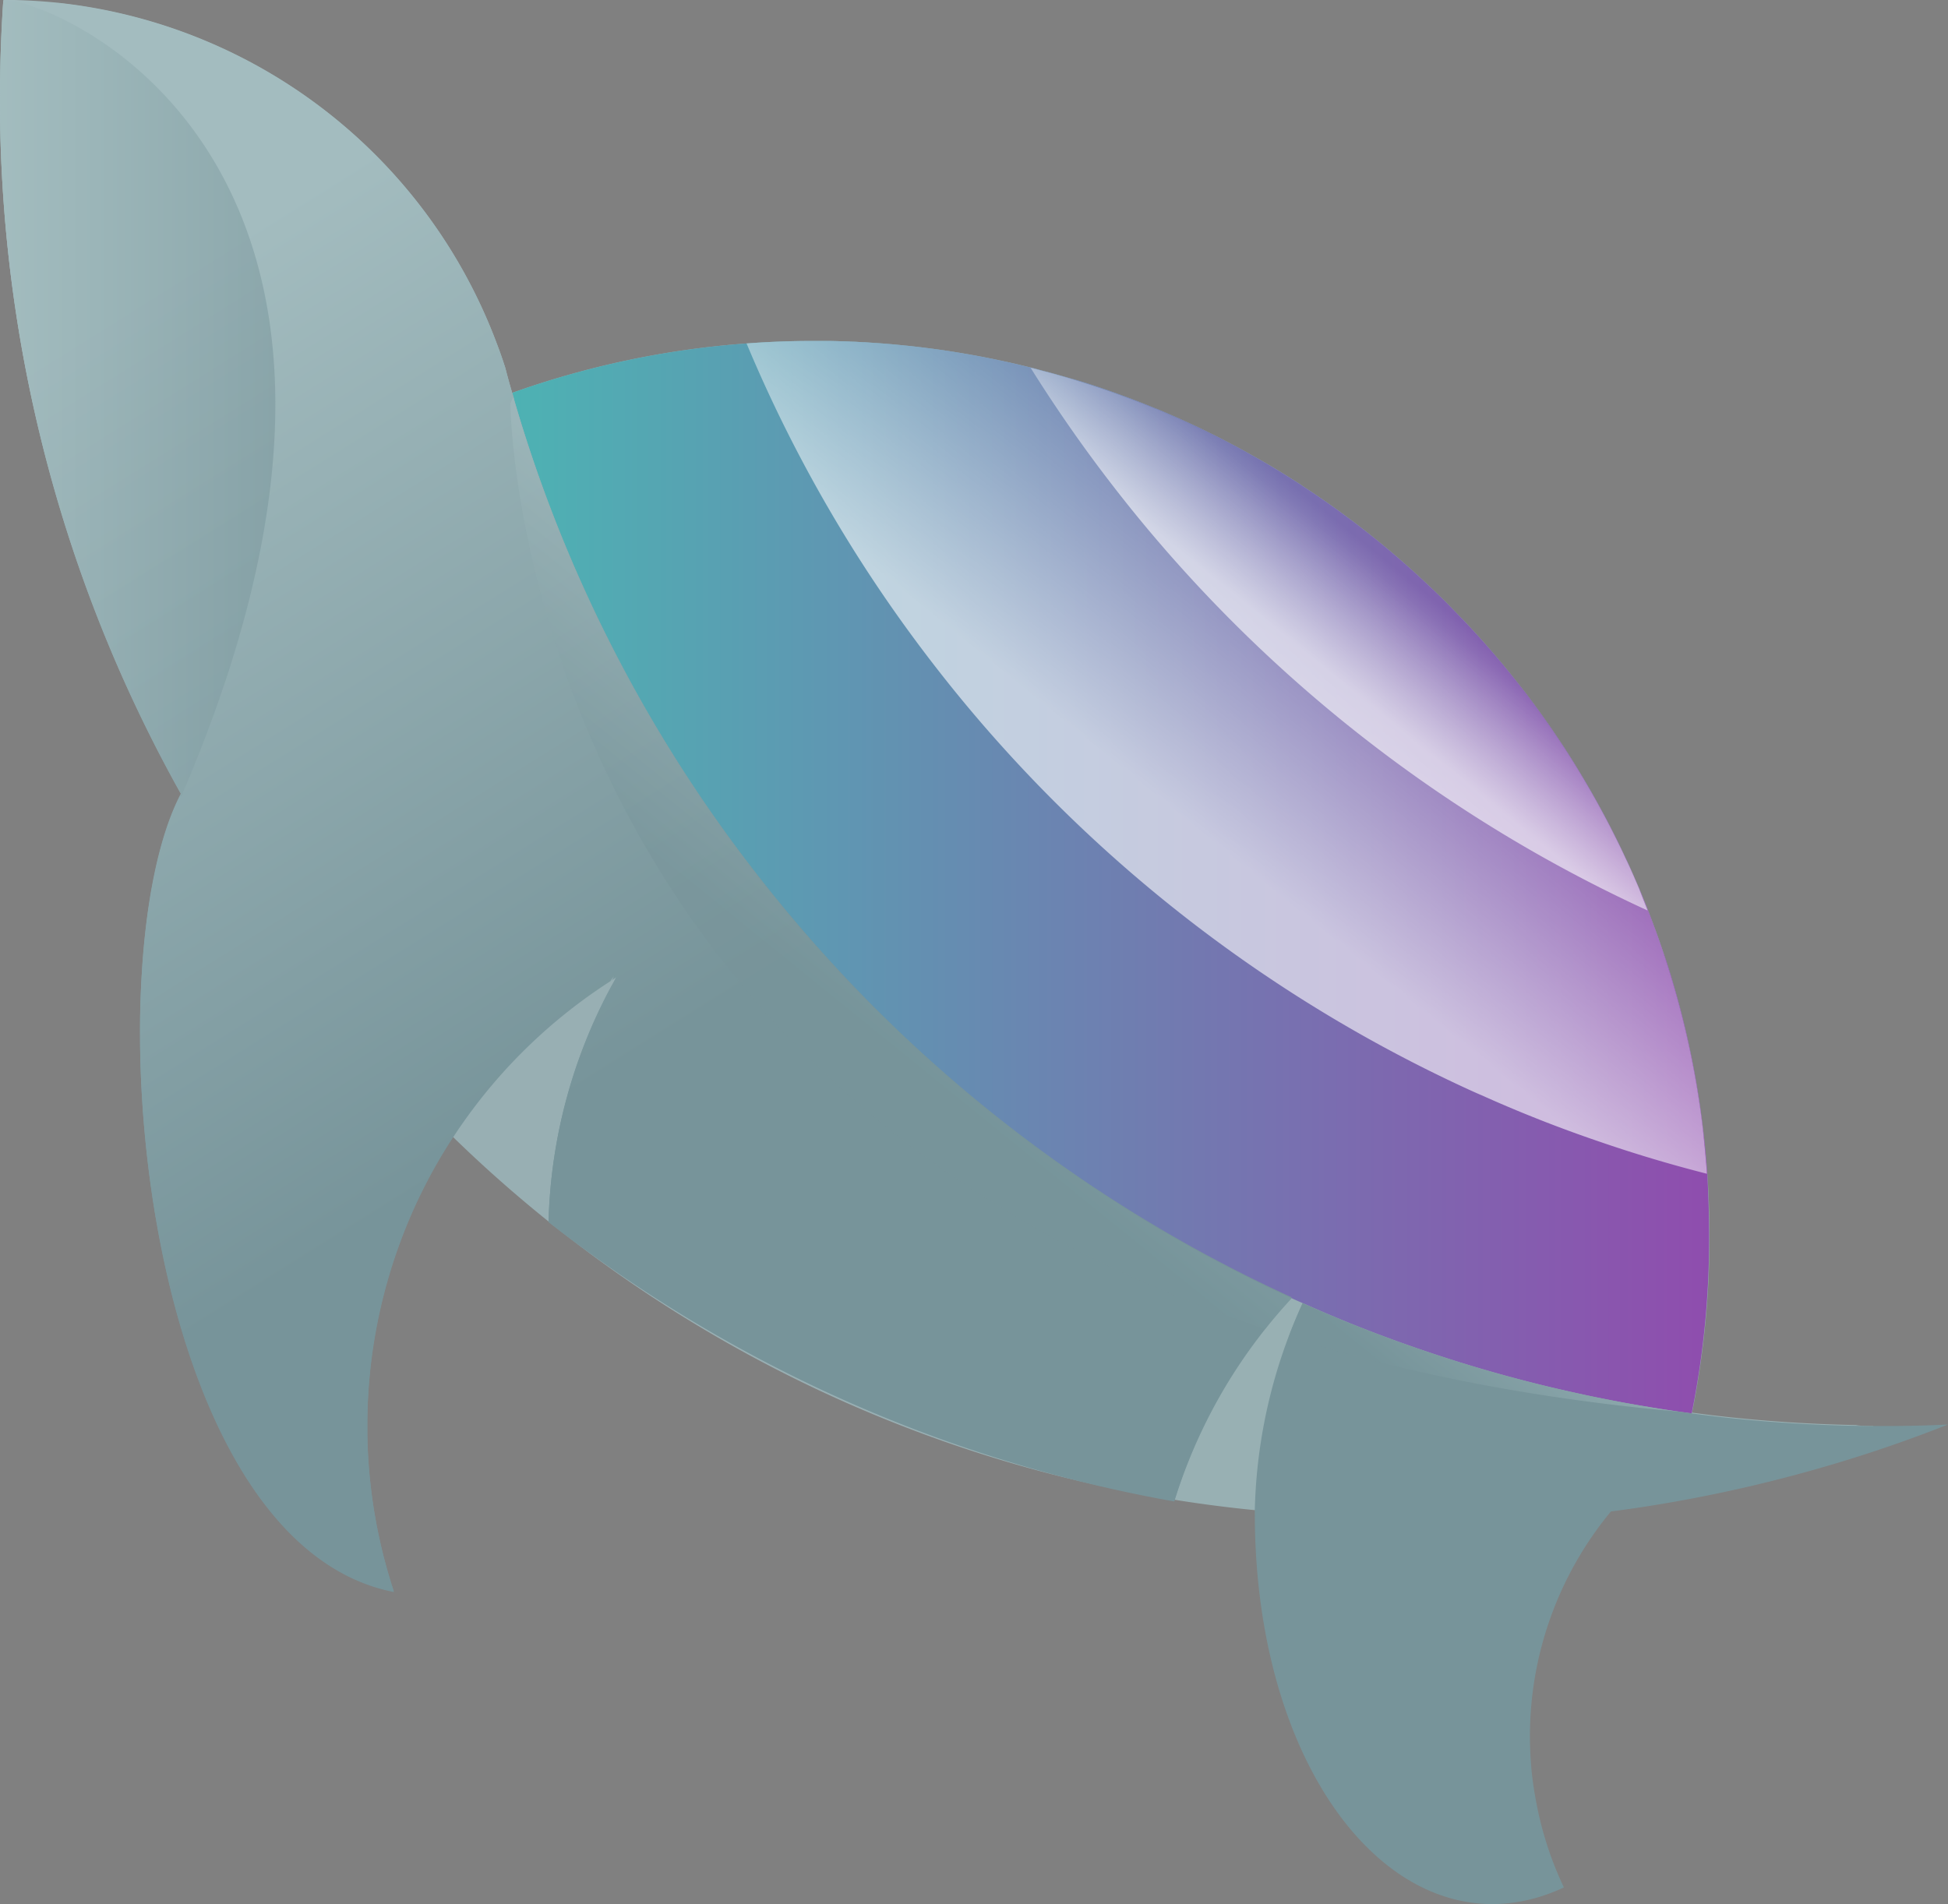 <svg xmlns="http://www.w3.org/2000/svg" xmlns:xlink="http://www.w3.org/1999/xlink" viewBox="0 0 708.84 693">
    <rect x="0" y="0" width="708.84" height="693" fill="#808080" stroke="none"/>
    <defs>
        <linearGradient id="linear-gradient" x1="390.52" y1="138.12" x2="390.68" y2="138.12" gradientUnits="userSpaceOnUse">
            <stop offset="0" stop-color="#a3bcbf" />
            <stop offset="1" stop-color="#2c3738" />
        </linearGradient>
        <linearGradient id="linear-gradient-2" x1="349.14" y1="128.51" x2="349.68" y2="128.51" xlink:href="#linear-gradient" />
        <linearGradient id="linear-gradient-3" x1="17.11" y1="276.54" x2="681.84" y2="276.54" gradientUnits="userSpaceOnUse">
            <stop offset="0" stop-color="#98afb3" />
            <stop offset="1" stop-color="#98b0b3" />
        </linearGradient>
        <linearGradient id="linear-gradient-4" x1="186.42" y1="319.26" x2="621.93" y2="319.26" gradientUnits="userSpaceOnUse">
            <stop offset="0" stop-color="#4db2b3" />
            <stop offset="1" stop-color="#8f4dae" />
        </linearGradient>
        <linearGradient id="linear-gradient-5" x1="501.04" y1="208.59" x2="429.61" y2="296.84" gradientUnits="userSpaceOnUse">
            <stop offset="0" stop-color="#fff" stop-opacity="0" />
            <stop offset="1" stop-color="#fff" stop-opacity="0.6" />
        </linearGradient>
        <linearGradient id="linear-gradient-6" x1="507.97" y1="207.02" x2="480.02" y2="241.54" xlink:href="#linear-gradient-5" />
        <linearGradient id="linear-gradient-7" x1="226.53" y1="-2.91" x2="403.01" y2="278.63" gradientUnits="userSpaceOnUse">
            <stop offset="0" stop-color="#a3bcbf" />
            <stop offset="1" stop-color="#77949a" />
        </linearGradient>
        <linearGradient id="linear-gradient-8" x1="36.12" y1="116.48" x2="212.6" y2="398.01" xlink:href="#linear-gradient-7" />
        <linearGradient id="linear-gradient-9" x1="36.13" y1="116.12" x2="212.61" y2="397.65" xlink:href="#linear-gradient-7" />
        <linearGradient id="linear-gradient-10" x1="347.86" y1="284.38" x2="290.38" y2="355.37" xlink:href="#linear-gradient-7" />
        <linearGradient id="linear-gradient-11" x1="557.58" y1="475.64" x2="525.12" y2="515.74" xlink:href="#linear-gradient-7" />
        <linearGradient id="linear-gradient-12" x1="0" y1="145.07" x2="100.18" y2="145.07" xlink:href="#linear-gradient-7" />
        <linearGradient id="linear-gradient-13" x1="222.14" y1="355.98" x2="223.52" y2="355.98" xlink:href="#linear-gradient-7" />
    </defs>
    <title>PW-turtle-logo</title>
    <g style="isolation:isolate">
        <g id="Layer_2" data-name="Layer 2">
            <g id="Layer_1-2" data-name="Layer 1">
                <path d="M390.68,138.15l-.15,0h0Z" style="fill:url(#linear-gradient)" />
                <path d="M349.68,128.56l-.17,0-.37-.07Z" style="fill:url(#linear-gradient-2)" />
                <path d="M681.84,519a486.79,486.79,0,0,1-176.73,33q-24.54,0-48.48-2.38-14.69-1.44-29.1-3.76l-.11,0c-.75-.11-1.49-.23-2.23-.36h0c-4.89-.8-9.74-1.68-14.58-2.63q-12.78-2.5-25.33-5.68l-.26-.06-4.78-1.24-.31-.08A486,486,0,0,1,220.15,460.2l-.63-.45c-2.53-1.83-5.07-3.69-7.56-5.59l-.71-.53q-5.89-4.44-11.65-9.08l-.2-.15q-18-14.46-34.51-30.55a1.82,1.82,0,0,1-.14-.14,489.51,489.51,0,0,1-95.9-130.8A486,486,0,0,1,17.11,64,493.39,493.39,0,0,1,20.53,5.88c.18-1.48.36-3,.55-4.44,0-.12,0-.24.05-.35A192.55,192.55,0,0,1,180.73,124.9c1.13,2.94,2.2,6,3.15,9,.75,2.92,1.55,5.87,2.41,8.76.13.47.26,1,.4,1.41s.23.78.34,1.18c-.19-.77-.4-1.53-.61-2.29A323.11,323.11,0,0,1,271.66,125q11.94-.91,24.14-.91c1.58,0,3.16,0,4.73,0h.63c1.62,0,3.23.06,4.84.11,1.45,0,2.89.1,4.32.16.83,0,1.66.07,2.48.12l1.26.07c.91,0,1.82.1,2.74.16,1.65.1,3.29.22,4.93.35,1.48.12,3,.24,4.44.38l4.53.45.62.07c1.61.17,3.21.36,4.81.56,3.31.4,6.6.85,9.87,1.37q1.75.27,3.51.57l3.49.6,1,.18q3.2.57,6.34,1.21l.51.1q1.94.39,3.87.81c1.27.27,2.53.55,3.79.84,1,.22,2,.45,2.95.69l3.54.86c1.25.31,2.5.63,3.74,1l.26.06,3.8,1,3.87,1.09,3.49,1,.36.11.16,0,.4.12,3.27,1c1.28.4,2.55.81,3.82,1.23l.57.18q.34.11.69.24l2.7.92.8.27,2.8,1,3.75,1.37.26.09c1.16.43,2.31.87,3.46,1.32l.17.06,3.61,1.42,2.85,1.16.73.3.1,0c2.2.92,4.39,1.85,6.57,2.81l0,0,1.17.52c1,.42,1.93.86,2.89,1.3l.18.08.23.11,3.36,1.56c1.47.7,2.93,1.4,4.39,2.12q4.37,2.13,8.66,4.42,2.14,1.13,4.28,2.3l4.23,2.36q2,1.13,4,2.28l.25.15q1.86,1.09,3.72,2.22l.89.54c1.2.73,2.4,1.48,3.59,2.22l3.4,2.17c.5.32,1,.64,1.49,1q1.9,1.25,3.78,2.5c1.16.78,2.31,1.57,3.46,2.37l.08.06c1.31.9,2.62,1.82,3.91,2.74q2.16,1.55,4.29,3.13c1,.76,2.08,1.54,3.11,2.32,1.22.92,2.44,1.86,3.64,2.8l1.61,1.26,3.28,2.62,3.1,2.55q7.6,6.33,14.8,13.09,1.61,1.5,3.18,3t3.31,3.23c1.32,1.31,2.62,2.63,3.92,4q1.48,1.53,3,3.07c.75.79,1.5,1.59,2.24,2.39l1.65,1.78c.88,1,1.76,1.93,2.63,2.91s1.68,1.88,2.5,2.83l1.64,1.89q2.91,3.38,5.71,6.82c.87,1.06,1.72,2.12,2.57,3.19q1.5,1.89,3,3.8t2.92,3.85c.82,1.09,1.63,2.19,2.44,3.3l.52.72q1.35,1.88,2.69,3.77a.05.05,0,0,0,0,0c.83,1.17,1.64,2.35,2.45,3.53l.29.43c.9,1.33,1.8,2.67,2.68,4q2.57,3.89,5,7.83c.13.22.27.44.41.66q2.43,4,4.76,8c.81,1.4,1.6,2.81,2.39,4.22a.35.35,0,0,0,.05.08q1.15,2.09,2.28,4.18c.54,1,1.07,2,1.6,3l1.14,2.21c.46.88.91,1.77,1.35,2.66.56,1.11,1.11,2.21,1.66,3.33l.15.31.3.61c.62,1.29,1.23,2.59,1.84,3.89l1,2.1.62,1.34.84,1.88c.44,1,.89,2,1.32,3s.88,2,1.3,3c1.12,2.64,2.21,5.31,3.25,8h0c.5,1.29,1,2.59,1.48,3.88l.31.81.3.82q.7,1.89,1.38,3.78c.31.85.61,1.71.9,2.56.38,1.09.76,2.18,1.13,3.28s.64,1.91,1,2.87.71,2.2,1.06,3.31c.45,1.45.9,2.89,1.33,4.35s.83,2.82,1.23,4.24c0,.07,0,.15.07.23.4,1.42.8,2.85,1.18,4.29a320.3,320.3,0,0,1,8.7,45.1c.65,5.38,1.18,10.82,1.56,16.29.54,7.62.82,15.33.82,23.09a324,324,0,0,1-6.35,64.12c4.69.65,9.35,1.21,14.1,1.72h0q22.44,2.36,45.44,2.81C677.37,519,679.6,519,681.84,519Z" style="fill:url(#linear-gradient-3)" />
                <path d="M621.93,450.28a324,324,0,0,1-6.35,64.12l-2.11-.29-2.35-.32-.14,0c-2.87-.4-5.74-.83-8.59-1.3s-6-1-8.93-1.51c-1.34-.24-2.69-.48-4-.74s-2.69-.5-4-.77l-1.89-.37c-2.58-.51-5.15-1-7.72-1.6A506.59,506.59,0,0,1,516.52,491q-21.67-7.4-42.5-16.74-2-.85-4-1.77l-.22-.1q-12.75-5.82-25.11-12.31L442,458.68q-6.54-3.46-13-7.13-1.55-.87-3.09-1.77-3.4-2-6.78-4c-1-.56-1.91-1.14-2.86-1.72q-3.22-2-6.42-4l-3-1.91q-5.12-3.26-10.15-6.63c-1.2-.8-2.4-1.61-3.59-2.43q-10.8-7.37-21.19-15.25l-2.15-1.63c-1.71-1.31-3.42-2.64-5.11-4q-2-1.54-3.93-3.11-7.4-5.94-14.58-12.14c-.75-.65-1.5-1.29-2.24-2q-2.76-2.4-5.47-4.85c-.91-.81-1.81-1.63-2.71-2.45q-6.77-6.15-13.29-12.55c-.87-.85-1.74-1.7-2.6-2.56q-3.59-3.54-7.07-7.15c-1-1-1.91-2-2.85-3q-2.22-2.31-4.38-4.65c-.4-.42-.78-.84-1.17-1.26q-1.65-1.79-3.28-3.58-2-2.22-4-4.47t-4-4.52q-1.55-1.78-3.08-3.58L289,335.21c-1.21-1.43-2.42-2.87-3.61-4.31Q275,318.39,265.44,305.25a515.33,515.33,0,0,1-78-158.37c-.12-.53-.25-1.06-.38-1.58a.14.14,0,0,0,0-.06c-.19-.77-.4-1.53-.61-2.29A323.11,323.11,0,0,1,271.66,125q11.94-.91,24.14-.91c1.58,0,3.16,0,4.73,0h.63c1.62,0,3.23.06,4.84.11,1.45,0,2.89.1,4.32.16.83,0,1.66.07,2.48.12l1.26.07c.91,0,1.82.1,2.74.16,1.65.1,3.29.22,4.93.35,1.48.12,3,.24,4.44.38l4.53.45.62.07c1.61.17,3.21.36,4.81.56,3.31.4,6.6.85,9.87,1.37q1.75.27,3.51.57l3.49.6,1,.18q3.2.57,6.34,1.21l.51.1q1.94.39,3.87.81c1.27.27,2.53.55,3.79.84,1,.22,2,.45,2.95.69l3.54.86c1.25.31,2.5.63,3.74,1l.26.06,3.8,1,3.87,1.09,3.49,1,.36.11.16,0,.4.12,3.27,1c1.28.4,2.55.81,3.82,1.23l.57.18q.34.11.69.24l2.7.92.8.27,2.8,1,3.75,1.37.26.09c1.16.43,2.31.87,3.46,1.32l.17.06,3.61,1.42,2.85,1.16.73.3.1,0c2.2.92,4.39,1.85,6.57,2.81l0,0,1.17.52c1,.42,1.93.86,2.89,1.3l.18.08.23.11,3.36,1.56c1.47.7,2.93,1.4,4.39,2.12q4.37,2.13,8.66,4.42,2.14,1.13,4.28,2.3l4.23,2.36q2,1.13,4,2.28l.25.15q1.86,1.09,3.72,2.22l.89.54c1.2.73,2.4,1.48,3.59,2.22l3.4,2.17c.5.32,1,.64,1.49,1q1.9,1.25,3.78,2.5c1.16.78,2.31,1.57,3.46,2.37l.08.06c1.31.9,2.62,1.82,3.91,2.74q2.16,1.55,4.29,3.13c1,.76,2.08,1.54,3.11,2.32,1.22.92,2.44,1.86,3.64,2.8l1.61,1.26,3.28,2.62,3.1,2.55q7.6,6.33,14.8,13.09,1.61,1.5,3.18,3t3.31,3.23c1.32,1.31,2.62,2.63,3.92,4q1.48,1.53,3,3.07c.75.79,1.5,1.59,2.24,2.39l1.65,1.78c.88,1,1.76,1.93,2.63,2.91s1.68,1.88,2.5,2.83l1.64,1.89q2.91,3.38,5.71,6.82c.87,1.06,1.72,2.12,2.57,3.19q1.5,1.89,3,3.8t2.92,3.85c.82,1.09,1.63,2.19,2.44,3.3l.52.72q1.35,1.88,2.69,3.77a.05.05,0,0,0,0,0c.83,1.17,1.64,2.35,2.45,3.53l.29.43c.9,1.33,1.8,2.67,2.68,4q2.57,3.89,5,7.83c.13.22.27.44.41.66q2.43,4,4.76,8c.81,1.4,1.6,2.81,2.39,4.22a.35.35,0,0,0,.05.08q1.15,2.09,2.28,4.18c.54,1,1.07,2,1.6,3l1.14,2.21c.46.88.91,1.77,1.35,2.66.56,1.11,1.11,2.21,1.66,3.33l.15.31.3.61c.62,1.29,1.23,2.59,1.84,3.89l1,2.1.62,1.34.84,1.88c.44,1,.89,2,1.32,3s.88,2,1.3,3c1.12,2.64,2.21,5.31,3.25,8h0c.5,1.29,1,2.59,1.48,3.88l.31.81.3.82q.7,1.89,1.38,3.78c.31.85.61,1.71.9,2.56.38,1.09.76,2.18,1.13,3.28s.64,1.91,1,2.87.71,2.2,1.06,3.31c.45,1.45.9,2.89,1.33,4.35s.83,2.82,1.23,4.24c0,.07,0,.15.07.23.4,1.42.8,2.85,1.18,4.29a320.3,320.3,0,0,1,8.7,45.1c.65,5.38,1.18,10.82,1.56,16.29C621.65,434.81,621.93,442.52,621.93,450.28Z" style="fill:url(#linear-gradient-4)" />
                <path d="M621.11,427.19q-20.09-5.12-39.46-11.81Q560,408,539.15,398.63c-1.33-.56-2.65-1.15-4-1.76a520.4,520.4,0,0,1-184.68-141.6q-10.34-12.52-19.91-25.66A515.49,515.49,0,0,1,271.66,125q11.94-.91,24.14-.91c1.58,0,3.16,0,4.73,0h.63c1.62,0,3.23.06,4.84.11,1.45,0,2.89.1,4.32.16.83,0,1.66.07,2.48.12l1.26.07c.91,0,1.82.1,2.74.16,1.65.1,3.29.22,4.93.35,1.48.12,3,.24,4.44.38l4.53.45.62.07c1.61.17,3.21.36,4.81.56,3.3.41,6.59.86,9.87,1.37l3.14.5.54.09.77.13,2.59.45.6.1,3.34.62,3.36.67.51.1q1.94.39,3.87.81c1.27.27,2.53.55,3.79.84,1,.22,2,.45,2.95.69l3.54.86c1.25.31,2.5.63,3.74,1l.26.06,3.8,1,3.87,1.09c1.29.37,2.58.75,3.86,1.14l3.82,1.19c1.28.4,2.55.81,3.82,1.23l1.26.42,2.7.92q1.8.61,3.6,1.26l3.75,1.37q1.86.69,3.72,1.41l.17.06,3.61,1.42,2.85,1.16.73.3.1,0c2.2.92,4.39,1.85,6.57,2.81l0,0,1.17.52c1,.42,1.93.86,2.89,1.3l.18.08.23.11,3.36,1.56c1.47.7,2.93,1.4,4.39,2.12q4.37,2.14,8.66,4.42,2.14,1.13,4.28,2.3l4.23,2.36q2,1.13,4,2.28l.25.15q1.86,1.09,3.72,2.22l.89.54c1.2.73,2.4,1.48,3.59,2.22l3.4,2.17c.5.32,1,.64,1.49,1q1.9,1.25,3.78,2.5c1.16.78,2.31,1.57,3.46,2.37l.08.06c1.31.9,2.62,1.82,3.91,2.74q2.16,1.55,4.29,3.13c1,.76,2.08,1.54,3.11,2.32,1.22.92,2.44,1.86,3.64,2.8l1.61,1.26,3.28,2.62,3.1,2.55q7.6,6.33,14.8,13.09,1.61,1.5,3.18,3t3.31,3.23c1.32,1.31,2.62,2.63,3.92,4q1.48,1.53,3,3.07c.75.79,1.5,1.59,2.24,2.39l1.65,1.78c.88,1,1.76,1.93,2.63,2.91s1.68,1.88,2.5,2.83l1.64,1.89q2.91,3.38,5.71,6.82c.87,1.06,1.72,2.12,2.57,3.19q1.5,1.89,3,3.8t2.92,3.85c.82,1.09,1.63,2.19,2.44,3.3l.52.72q1.35,1.88,2.69,3.77a.05.05,0,0,0,0,0c.83,1.17,1.64,2.35,2.45,3.53l.29.43c.9,1.33,1.8,2.67,2.68,4q2.57,3.89,5,7.83c.13.22.27.44.41.66q2.43,4,4.76,8c.81,1.4,1.6,2.81,2.39,4.22a.35.35,0,0,0,.05.08q1.15,2.09,2.28,4.18c.54,1,1.07,2,1.6,3l.67,1.28c.16.31.32.62.47.93.46.88.91,1.77,1.35,2.66.56,1.11,1.11,2.21,1.66,3.33l.15.31.3.61.42.86.72,1.51c.24.51.47,1,.7,1.52l1,2.1.62,1.34.84,1.88c.08.17.15.34.23.5.19.42.37.84.55,1.26l.54,1.26c.44,1,.88,2,1.3,3,1.12,2.64,2.21,5.31,3.25,8h0c.5,1.29,1,2.59,1.48,3.88l.31.81.3.82c.63,1.68,1.25,3.36,1.85,5.06q.8,2.28,1.56,4.56c.09.25.17.51.26.76l0,.09.66,2c.36,1.1.71,2.2,1.06,3.31.45,1.45.9,2.89,1.33,4.35s.83,2.82,1.23,4.24c0,.07,0,.15.07.23.4,1.42.8,2.85,1.18,4.29a320.3,320.3,0,0,1,8.7,45.1C620.2,416.28,620.73,421.72,621.11,427.19Z" style="mix-blend-mode:soft-light;fill:url(#linear-gradient-5)" />
                <path d="M599.52,331.37A520,520,0,0,1,415.61,190.14q-10.34-12.53-19.91-25.66-10.87-14.94-20.7-30.65c1.25.31,2.5.63,3.74,1l.26.06,3.8,1,3.87,1.09c1.29.37,2.58.75,3.86,1.14l3.82,1.19c1.28.4,2.55.81,3.82,1.23l1.26.42,2.7.92q1.8.61,3.6,1.26l3.75,1.37q1.86.69,3.72,1.41l.17.06,3.61,1.42,2.85,1.16.73.3.1,0c2.2.92,4.39,1.85,6.57,2.81l0,0,1.17.52c1,.42,1.93.86,2.89,1.3l.18.08.23.11,3.36,1.56c1.47.7,2.93,1.4,4.39,2.12q4.37,2.14,8.66,4.42,2.14,1.13,4.28,2.3l4.23,2.36q2,1.13,4,2.28l.25.15q1.86,1.09,3.72,2.22l.89.54c1.2.73,2.4,1.48,3.59,2.22l3.4,2.17c.5.32,1,.64,1.49,1q1.9,1.25,3.78,2.5c1.16.78,2.31,1.57,3.46,2.37l.08.06c1.31.9,2.62,1.82,3.91,2.74q2.16,1.55,4.29,3.13c1,.76,2.08,1.54,3.11,2.32,1.22.92,2.44,1.86,3.64,2.8l1.61,1.26,3.28,2.62,3.1,2.55q7.6,6.33,14.8,13.09,1.61,1.5,3.18,3t3.31,3.23c1.32,1.31,2.62,2.63,3.92,4q1.48,1.53,3,3.07c.75.79,1.5,1.59,2.24,2.39l1.65,1.78c.88,1,1.76,1.93,2.63,2.91s1.68,1.88,2.5,2.83l1.64,1.89q2.91,3.38,5.71,6.82c.87,1.06,1.72,2.12,2.57,3.19q1.5,1.89,3,3.8t2.92,3.85c.82,1.09,1.63,2.19,2.44,3.3l.52.72q1.35,1.88,2.69,3.77a.05.05,0,0,0,0,0c.83,1.17,1.64,2.35,2.45,3.53l.29.43c.9,1.33,1.8,2.67,2.68,4q2.57,3.89,5,7.83c.13.22.27.44.41.66q2.43,4,4.76,8c.81,1.4,1.6,2.81,2.39,4.22a.35.35,0,0,0,.05.08q1.15,2.09,2.28,4.18c.54,1,1.07,2,1.6,3l.67,1.28c.16.31.32.62.47.93.46.88.91,1.77,1.35,2.66.56,1.11,1.11,2.21,1.66,3.33l.15.31.3.61.42.86.72,1.51c.24.51.47,1,.7,1.52l1,2.1.62,1.34.84,1.88c.08.17.15.34.23.5.19.42.37.84.55,1.26l.54,1.26c.44,1,.88,2,1.3,3C597.39,326,598.48,328.69,599.52,331.37Z" style="mix-blend-mode:soft-light;fill:url(#linear-gradient-6)" />
                <path d="M708.84,518.45q-19.66,7.79-40.13,13.95a519.3,519.3,0,0,1-61.34,14.5c-7,1.22-14.06,2.29-21.18,3.19a128.34,128.34,0,0,0-29.48,81.81c0,4.44.25,8.78.65,13.11v0c.42,3.81,1,7.57,1.71,11.22a126.37,126.37,0,0,0,10,30.7C512,713.63,456.6,649.19,456.6,550.81l0-1.19a191.15,191.15,0,0,1,12.3-63.15c1.56-4.13,3.26-8.21,5.09-12.2q20.81,9.33,42.5,16.74a506.59,506.59,0,0,0,59.27,16.47c2.57.55,5.14,1.09,7.72,1.6l1.89.37c1.34.27,2.68.52,4,.77s2.69.5,4,.74c3,.53,5.94,1,8.93,1.51s6,.92,9,1.34l2.11.3,2.11.29c4.69.65,9.35,1.21,14.1,1.72h0q22.44,2.36,45.44,2.81c2.23,0,4.46.07,6.7.08H685C693,519,700.94,518.85,708.84,518.45Z" style="fill:url(#linear-gradient-7)" />
                <path d="M470,472.5c-3.34,3.61-6.56,7.33-9.6,11.2a191.52,191.52,0,0,0-33.09,62.76h0A516,516,0,0,1,199.59,444.79a190.41,190.41,0,0,1,23.61-87c.36-.71.76-1.43,1.16-2.14-.36.21-.69.44-1,.65s-.8.5-1.2.78a193.18,193.18,0,0,0-57.78,57.61,189,189,0,0,0-18.57,37,193,193,0,0,0-2.46,127.74c-91.85-18-109.63-227.6-77.78-289.72l.32-.63q-12.32-22-22.52-45.25A516.82,516.82,0,0,1,0,35.91Q0,18,1.2.36c1.34,0,2.69,0,4,0A192.49,192.49,0,0,1,180.73,125.26c1.13,2.94,2.21,5.95,3.15,9,.76,2.92,1.55,5.86,2.42,8.76.13.46.25.95.4,1.41.23.82.48,1.66.74,2.46a515.41,515.41,0,0,0,78,158.37q9.55,13.14,19.92,25.65A520.31,520.31,0,0,0,470,472.5Z" style="fill:url(#linear-gradient-8)" />
                <path d="M470,472.15c-.08.08-.15.17-.22.25-3.27,3.53-6.41,7.17-9.38,10.94l-.22.28a191.38,191.38,0,0,0-32.79,62.22l-.08.26h0l-.43-.08h0q-8.18-1.45-16.25-3.17a516.26,516.26,0,0,1-211-98.41h0a190.44,190.44,0,0,1,22.29-84.58c.37-.68.74-1.37,1.12-2l.21-.39c.26-.53.55-1,.83-1.58h0l.31-.55-1,.62-.05,0-.79.52-.4.26a193,193,0,0,0-57.39,57l-.39.6a188.57,188.57,0,0,0-18.57,37,191.13,191.13,0,0,0-12.14,65.47c0,.62,0,1.24,0,1.86v.72q0,1.26,0,2.52c0,.24,0,.47,0,.71a191.13,191.13,0,0,0,9.65,56.45l-.12,0h0C81.88,566.87,53.62,469.27,51.12,387.35c-.08-2.65-.13-5.27-.16-7.88q0-3.51,0-7t.12-6.62c.06-2.19.13-4.35.24-6.5,0-1.08.1-2.14.16-3.21s.13-2.12.19-3.17c1.68-26.42,6.42-49.1,13.89-63.67.08-.15.15-.29.22-.44h0l.1-.18q-12.33-22-22.52-45.25A516.46,516.46,0,0,1,0,42.47c0-2.18,0-4.37,0-6.56,0-3,0-6,.07-9Q.28,13.38,1.2,0c1.34,0,2.69,0,4,0,5.36.13,10.68.48,15.92,1A192.55,192.55,0,0,1,180.73,124.9c1.13,2.94,2.2,6,3.15,9,.75,2.92,1.55,5.87,2.41,8.76.13.47.26,1,.4,1.41s.23.78.34,1.18a.14.14,0,0,1,0,.06c.13.41.26.82.38,1.22a515.33,515.33,0,0,0,78,158.37Q275,318,285.35,330.54A520.31,520.31,0,0,0,470,472.15Z" style="fill:url(#linear-gradient-9)" />
                <path d="M470,472.5c-3.34,3.61-6.56,7.33-9.6,11.2C187.26,392.46,185.71,146.92,185.71,146.92s.36-.88,1-2.5c.23.82.48,1.66.74,2.46a515.41,515.41,0,0,0,78,158.37q9.55,13.14,19.92,25.65A520.31,520.31,0,0,0,470,472.5Z" style="opacity:0.5;mix-blend-mode:multiply;fill:url(#linear-gradient-10)" />
                <path d="M611.36,513.81C557.3,509,510.11,499.46,468.93,486.47q2.33-6.21,5.08-12.21,20.8,9.33,42.5,16.74a508,508,0,0,0,59.27,16.47Q593.34,511.27,611.36,513.81Z" style="opacity:0.5;mix-blend-mode:multiply;fill:url(#linear-gradient-11)" />
                <path d="M66,289.78l-.4-.08.32-.63q-12.32-22-22.52-45.25A516.82,516.82,0,0,1,0,35.91Q0,18,1.2.36c1.34,0,2.69,0,4,0C43.53,9.48,156.29,79.69,66,289.78Z" style="opacity:0.5;mix-blend-mode:multiply;fill:url(#linear-gradient-12)" />
                <path d="M223.33,356.28c-.4.25-.8.5-1.2.78l1.39-2.14S223.44,355.38,223.33,356.28Z" style="fill:url(#linear-gradient-13)" />
            </g>
        </g>
    </g>
</svg>
